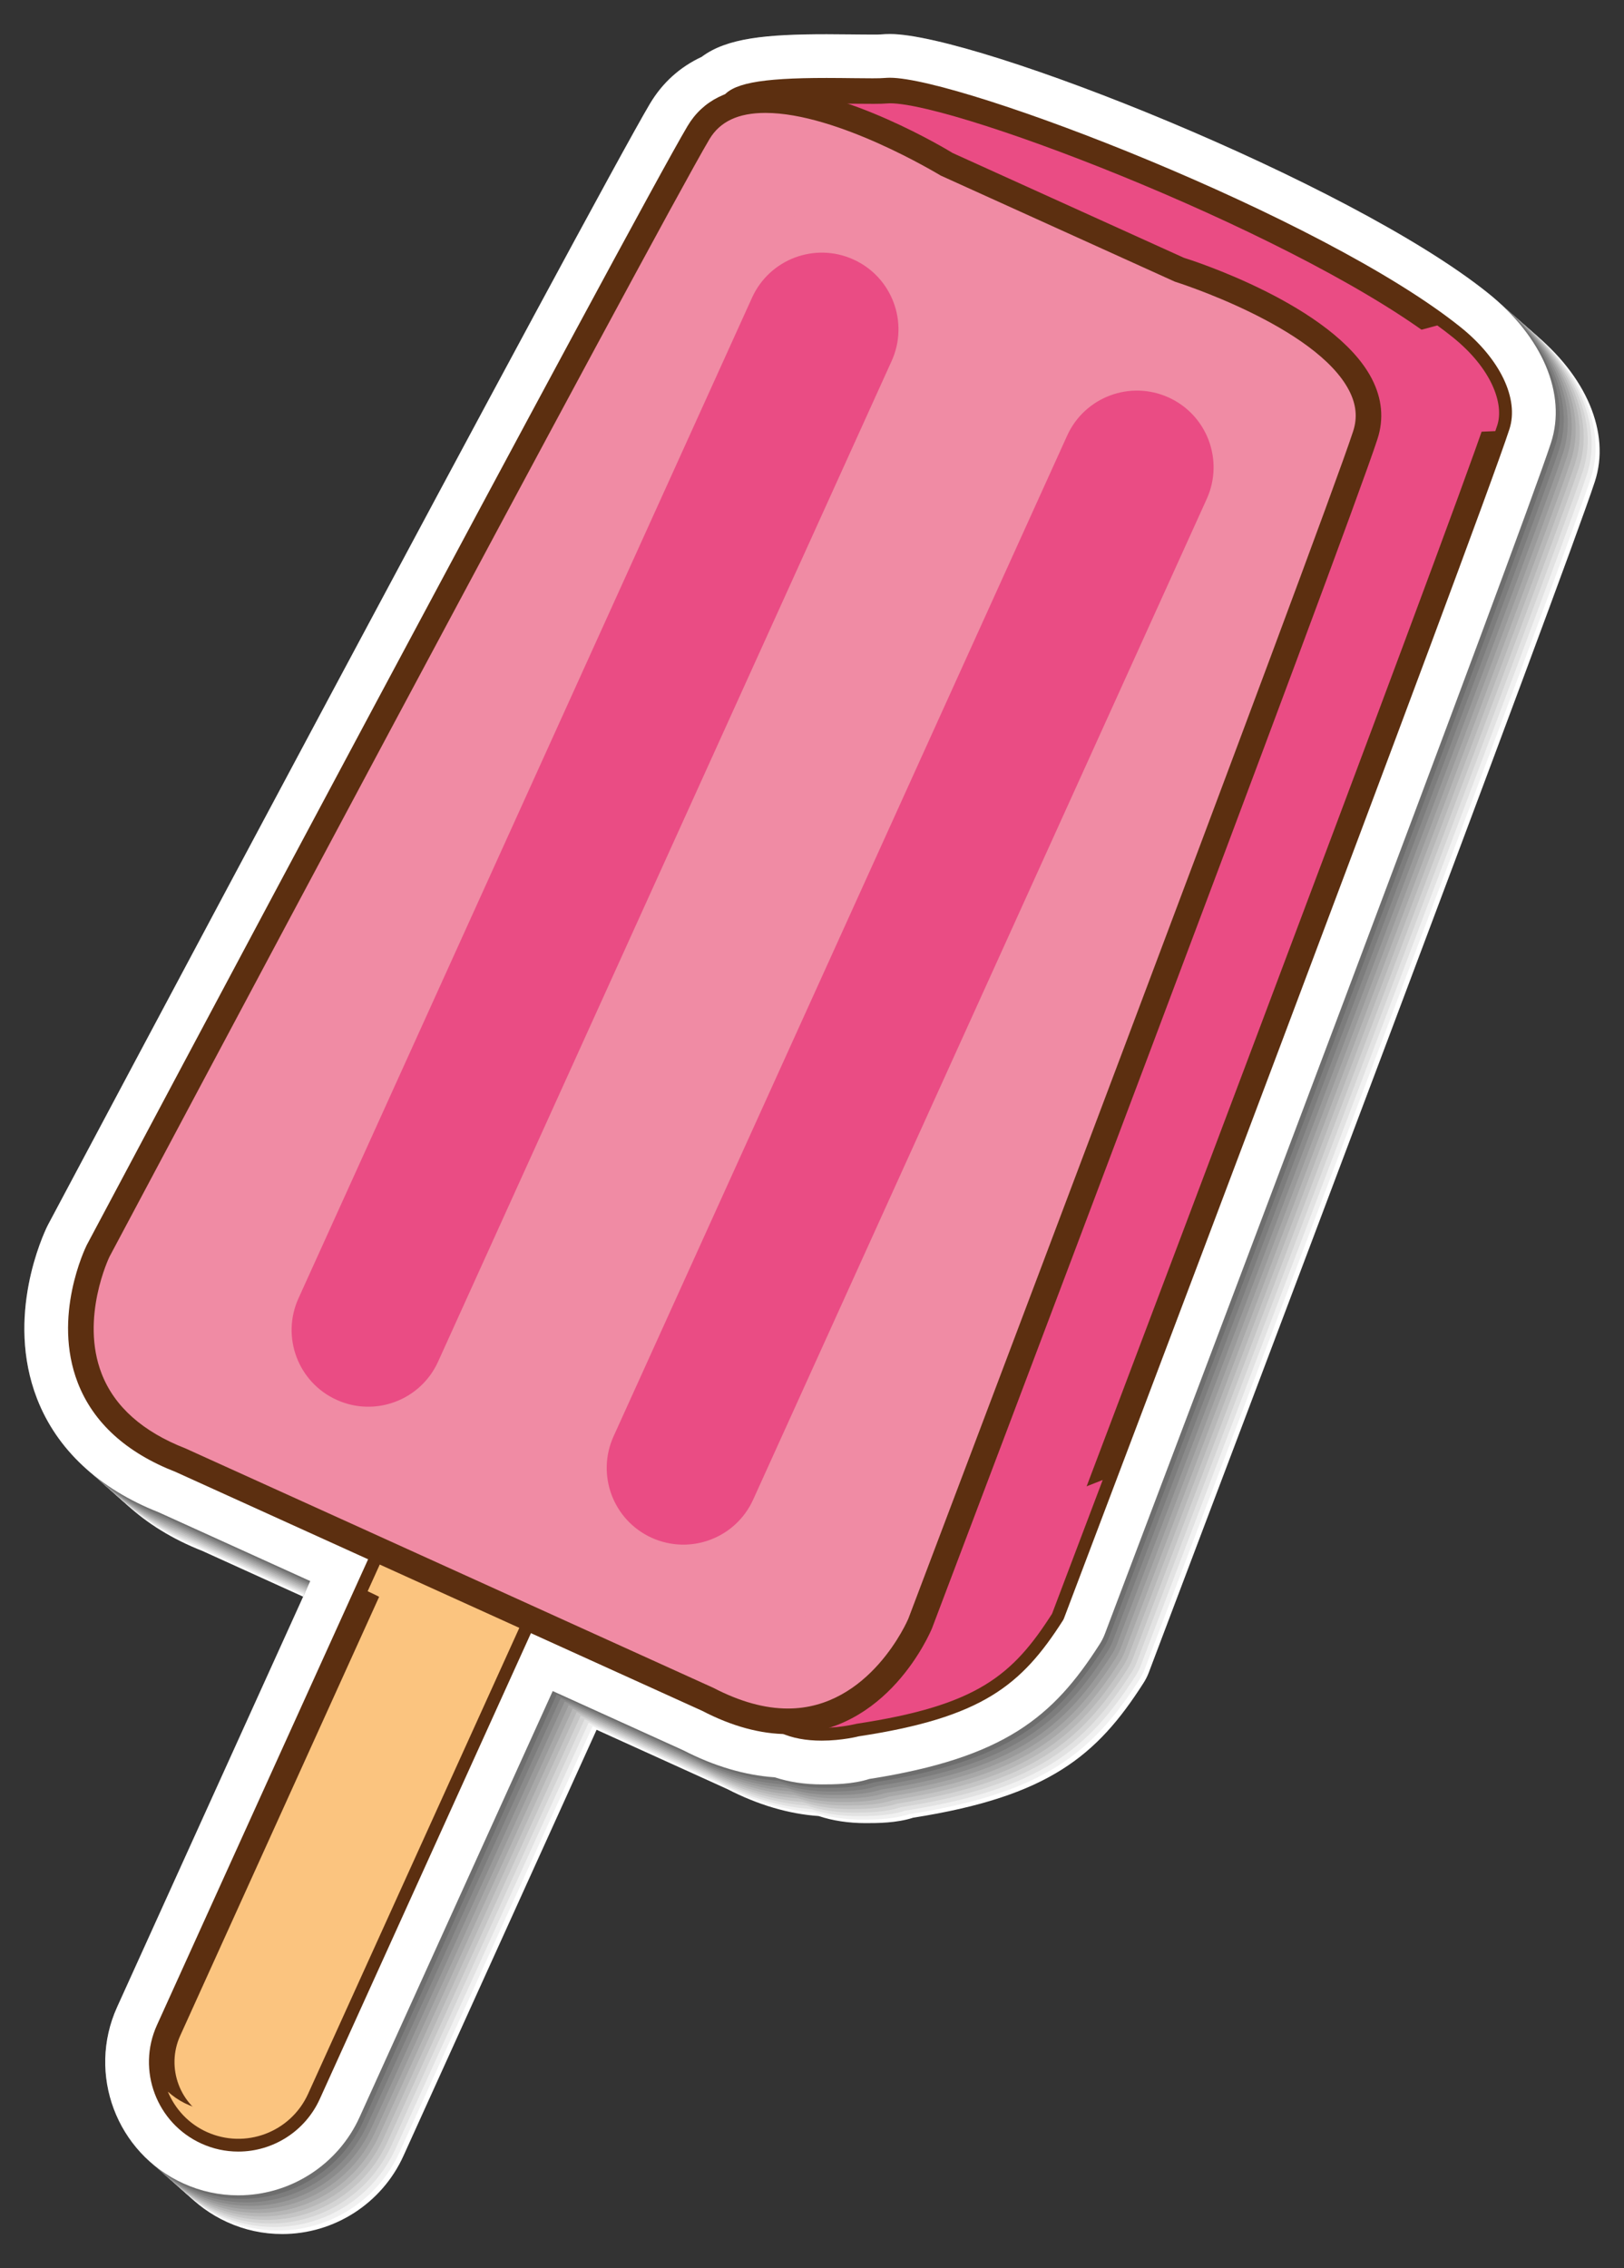 <?xml version="1.0" encoding="utf-8"?>
<!-- Generator: Adobe Illustrator 27.5.0, SVG Export Plug-In . SVG Version: 6.00 Build 0)  -->
<svg version="1.1" id="Layer_1" xmlns="http://www.w3.org/2000/svg" xmlns:xlink="http://www.w3.org/1999/xlink" x="0px" y="0px"
	 viewBox="0 0 180.115 251.449" style="enable-background:new 0 0 180.115 251.449;" xml:space="preserve">
<rect x="0" y="0" width="180.115" height="251.449" fill="#333333" stroke="none"/>
<g>
	<g>
		<path style="fill:#FFFFFF;" d="M66.168,191.772l14.461,6.558c3.429,1.767,6.842,2.775,10.162,3.005
			c1.577,0.521,3.324,0.785,5.206,0.785c1.294,0,3.427,0,5.285-0.602c15.011-2.349,20.402-6.893,25.526-14.91
			c0.247-0.379,0.451-0.783,0.603-1.186l0.171-0.452c7.654-20.199,46.004-121.467,49.302-131.583
			c1.758-5.387-0.931-11.758-7.015-16.625C154.481,24.44,113.131,8.065,103.57,8.065c-0.336,0-0.646,0.016-0.994,0.044
			c-0.209,0.017-0.514,0.019-0.887,0.019c-0.467-0.004-1.025-0.005-1.629-0.011l-0.782-0.008c-0.853-0.011-1.774-0.021-2.726-0.021
			c-6.718,0-11.084,0.422-13.862,2.508c-2.433,1.135-4.362,2.882-5.743,5.203c-5.976,10.054-66.14,123.119-66.743,124.257
			c-0.025,0.046-0.049,0.092-0.072,0.14c-0.491,0.999-4.696,10.03-1.161,19.149c2.181,5.633,6.841,9.988,13.481,12.602l16.821,7.631
			l-21.422,47.236c-3.358,7.413-0.06,16.18,7.351,19.543c1.928,0.875,3.978,1.319,6.095,1.319c5.787,0,11.068-3.404,13.452-8.673
			L66.168,191.772z"/>
		<path style="fill:#F1F1F1;" d="M65.726,191.382l14.461,6.557c3.429,1.767,6.842,2.776,10.162,3.006
			c1.577,0.521,3.324,0.784,5.206,0.784c1.294,0,3.427,0,5.285-0.602c15.011-2.348,20.376-6.909,25.526-14.909
			c0.245-0.381,0.451-0.784,0.601-1.186l0.172-0.454c7.654-20.197,46.004-121.466,49.301-131.583
			c1.759-5.387-0.93-11.756-7.015-16.624c-15.388-12.322-56.737-28.695-66.299-28.695c-0.336,0-0.645,0.014-0.993,0.043
			c-0.209,0.019-0.514,0.022-0.887,0.02c-0.468-0.003-1.025-0.007-1.629-0.012l-0.782-0.008c-0.853-0.01-1.775-0.02-2.726-0.02
			c-6.719,0-11.085,0.423-13.862,2.509c-2.434,1.135-4.362,2.88-5.743,5.203c-5.977,10.053-66.13,123.123-66.743,124.257
			c-0.025,0.044-0.05,0.092-0.073,0.138c-0.506,0.992-4.694,10.031-1.16,19.15c2.181,5.633,6.84,9.988,13.481,12.604l16.821,7.63
			l-21.422,47.235c-3.358,7.414-0.061,16.181,7.351,19.544c1.928,0.875,3.978,1.318,6.095,1.318c5.787,0,11.068-3.403,13.452-8.671
			L65.726,191.382z"/>
		<path style="fill:#E2E2E2;" d="M65.283,190.992l14.461,6.557c3.429,1.767,6.842,2.776,10.162,3.005
			c1.577,0.523,3.324,0.784,5.206,0.784c1.294,0,3.427,0,5.285-0.601c15.011-2.348,20.364-6.917,25.526-14.909
			c0.245-0.38,0.451-0.784,0.603-1.186l0.171-0.452c7.654-20.199,46.004-121.468,49.302-131.583
			c1.758-5.388-0.931-11.758-7.015-16.627C153.597,23.66,112.246,7.285,102.686,7.285c-0.336,0-0.646,0.016-0.994,0.044
			c-0.209,0.017-0.514,0.02-0.887,0.018c-0.467-0.002-1.025-0.006-1.629-0.012l-0.781-0.007c-0.853-0.011-1.775-0.022-2.727-0.022
			c-6.718,0-11.084,0.423-13.862,2.509c-2.433,1.134-4.362,2.882-5.743,5.203C70.086,25.073,9.928,138.142,9.319,139.276
			c-0.025,0.045-0.049,0.092-0.072,0.14c-0.495,0.997-4.695,10.03-1.161,19.149c2.181,5.633,6.841,9.988,13.481,12.602l16.821,7.631
			l-21.422,47.235c-3.358,7.414-0.061,16.182,7.351,19.544c1.928,0.876,3.979,1.32,6.095,1.32c5.787,0,11.068-3.406,13.452-8.673
			L65.283,190.992z"/>
		<path style="fill:#D4D4D4;" d="M64.84,190.601l14.461,6.558c3.429,1.767,6.843,2.775,10.162,3.005
			c1.578,0.521,3.325,0.785,5.206,0.785c1.294,0,3.428,0,5.286-0.602c15.011-2.349,20.377-6.91,25.526-14.909
			c0.245-0.381,0.45-0.784,0.603-1.186l0.171-0.454c7.654-20.198,46.003-121.467,49.301-131.582
			c1.759-5.387-0.93-11.758-7.015-16.626c-15.387-12.32-56.738-28.696-66.298-28.696c-0.337,0-0.646,0.016-0.994,0.044
			c-0.21,0.018-0.515,0.021-0.888,0.018c-0.467-0.001-1.025-0.004-1.628-0.01l-0.781-0.009c-0.854-0.011-1.776-0.021-2.728-0.021
			c-6.718,0-11.083,0.423-13.861,2.509C78.93,10.56,77,12.308,75.62,14.629C69.643,24.683,9.484,137.75,8.876,138.885
			c-0.025,0.046-0.048,0.092-0.072,0.141c-0.498,0.994-4.694,10.029-1.161,19.148c2.183,5.634,6.841,9.989,13.482,12.603
			l16.821,7.631l-21.422,47.236c-3.358,7.413-0.061,16.18,7.352,19.544c1.928,0.875,3.979,1.318,6.095,1.318
			c5.786,0,11.068-3.404,13.452-8.671L64.84,190.601z"/>
		<path style="fill:#C5C5C5;" d="M64.398,190.212l14.461,6.557c3.428,1.766,6.842,2.775,10.162,3.005
			c1.576,0.521,3.323,0.785,5.206,0.785c1.294,0,3.427,0,5.285-0.602c15.01-2.349,20.372-6.913,25.526-14.91
			c0.244-0.38,0.451-0.784,0.603-1.186l0.171-0.453c7.653-20.198,46.004-121.468,49.301-131.583
			c1.758-5.388-0.931-11.757-7.014-16.626c-15.388-12.32-56.738-28.694-66.299-28.694c-0.336,0-0.646,0.015-0.995,0.043
			c-0.208,0.018-0.514,0.022-0.886,0.02c-0.467-0.003-1.025-0.006-1.629-0.012L97.51,6.548c-0.852-0.011-1.775-0.021-2.726-0.021
			c-6.718,0-11.084,0.423-13.862,2.509c-2.433,1.135-4.362,2.881-5.744,5.203C69.201,24.292,9.043,137.36,8.434,138.495
			c-0.025,0.045-0.05,0.093-0.072,0.14c-0.486,1.001-4.695,10.03-1.161,19.15c2.181,5.632,6.841,9.987,13.482,12.603l16.821,7.63
			l-21.422,47.236c-3.358,7.412-0.061,16.181,7.35,19.543c1.929,0.875,3.98,1.318,6.097,1.318c5.785,0,11.067-3.404,13.451-8.671
			L64.398,190.212z"/>
		<path style="fill:#B7B7B7;" d="M63.956,189.821l14.46,6.557c3.43,1.767,6.843,2.776,10.163,3.005
			c1.577,0.523,3.324,0.784,5.205,0.784c1.295,0,3.428,0,5.286-0.6c15.011-2.35,20.356-6.923,25.525-14.91
			c0.246-0.38,0.452-0.783,0.604-1.186l0.171-0.452c7.654-20.199,46.003-121.468,49.302-131.583
			c1.758-5.388-0.931-11.758-7.015-16.626c-15.388-12.32-56.738-28.695-66.299-28.695c-0.336,0-0.646,0.015-0.994,0.044
			c-0.209,0.018-0.514,0.021-0.887,0.019c-0.467-0.002-1.025-0.006-1.629-0.011l-0.782-0.008c-0.853-0.012-1.774-0.021-2.726-0.021
			c-6.718,0-11.084,0.423-13.863,2.509c-2.432,1.135-4.361,2.882-5.742,5.202C68.759,23.902,8.604,136.973,7.992,138.105
			c-0.026,0.047-0.049,0.093-0.072,0.141c-0.495,0.997-4.695,10.029-1.162,19.149c2.183,5.633,6.842,9.988,13.482,12.603
			l16.821,7.63L15.64,224.862c-3.359,7.415-0.061,16.182,7.351,19.544c1.928,0.876,3.979,1.32,6.096,1.32
			c5.786,0,11.066-3.405,13.451-8.673L63.956,189.821z"/>
		<path style="fill:#A8A8A8;" d="M63.514,189.432l14.461,6.557c3.428,1.766,6.842,2.775,10.162,3.005
			c1.576,0.521,3.323,0.784,5.206,0.784c1.294,0,3.426,0,5.284-0.601c15.011-2.35,20.367-6.917,25.527-14.911
			c0.244-0.379,0.45-0.783,0.603-1.185l0.17-0.453c7.654-20.199,46.005-121.468,49.302-131.583
			c1.758-5.388-0.931-11.757-7.014-16.626c-15.388-12.32-56.739-28.694-66.299-28.694c-0.336,0-0.646,0.015-0.995,0.043
			c-0.208,0.017-0.514,0.02-0.887,0.019c-0.466-0.003-1.025-0.006-1.629-0.012l-0.78-0.008c-0.853-0.011-1.775-0.021-2.727-0.021
			c-6.718,0-11.085,0.421-13.862,2.508c-2.433,1.135-4.363,2.882-5.744,5.203C68.316,23.512,8.158,136.579,7.55,137.714
			c-0.025,0.046-0.05,0.093-0.072,0.141c-0.486,1-4.696,10.029-1.161,19.149c2.181,5.633,6.841,9.988,13.481,12.602l16.821,7.63
			l-21.422,47.236c-3.358,7.413-0.061,16.181,7.35,19.544c1.929,0.875,3.98,1.318,6.097,1.318c5.785,0,11.066-3.404,13.451-8.671
			L63.514,189.432z"/>
		<path style="fill:#9A9A9A;" d="M63.07,189.04l14.461,6.557c3.43,1.767,6.843,2.775,10.162,3.005
			c1.577,0.522,3.324,0.785,5.207,0.785c1.294,0,3.427,0,5.285-0.602c15.01-2.348,20.364-6.918,25.525-14.91
			c0.245-0.38,0.451-0.783,0.603-1.185l0.172-0.454c7.653-20.198,46.003-121.467,49.301-131.582
			c1.758-5.388-0.931-11.758-7.015-16.626c-15.388-12.321-56.738-28.695-66.299-28.695c-0.336,0-0.645,0.015-0.994,0.045
			c-0.209,0.017-0.513,0.019-0.887,0.018c-0.467-0.002-1.025-0.006-1.628-0.011l-0.782-0.007c-0.853-0.012-1.775-0.022-2.727-0.022
			c-6.718,0-11.083,0.422-13.862,2.509C77.16,9,75.23,10.745,73.85,13.067C67.873,23.121,7.715,136.189,7.106,137.324
			c-0.025,0.045-0.049,0.092-0.072,0.14c-0.491,0.999-4.694,10.03-1.161,19.149c2.182,5.633,6.841,9.989,13.481,12.604l16.821,7.629
			l-21.422,47.236c-3.358,7.413-0.061,16.182,7.351,19.544c1.93,0.875,3.979,1.318,6.096,1.318c5.787,0,11.067-3.404,13.452-8.671
			L63.07,189.04z"/>
		<path style="fill:#8B8B8B;" d="M62.628,188.649l14.461,6.559c3.429,1.766,6.843,2.774,10.163,3.003
			c1.576,0.522,3.323,0.786,5.206,0.786c1.295,0,3.426,0,5.284-0.601c15.011-2.35,20.364-6.919,25.526-14.911
			c0.245-0.38,0.451-0.783,0.604-1.187l0.17-0.451c7.654-20.2,46.004-121.468,49.302-131.583c1.758-5.388-0.931-11.759-7.015-16.627
			c-15.387-12.319-56.738-28.695-66.298-28.695c-0.336,0-0.646,0.016-0.995,0.044c-0.209,0.017-0.514,0.021-0.887,0.019
			C97.683,5.003,97.124,5,96.521,4.994l-0.781-0.008c-0.852-0.011-1.774-0.021-2.727-0.021c-6.717,0-11.084,0.422-13.862,2.508
			c-2.433,1.136-4.362,2.883-5.743,5.203C67.432,22.73,7.282,135.804,6.665,136.934c-0.025,0.046-0.05,0.092-0.073,0.14
			c-0.493,0.997-4.695,10.03-1.161,19.149c2.182,5.633,6.842,9.988,13.481,12.604l16.822,7.629l-21.422,47.236
			c-3.359,7.414-0.061,16.181,7.35,19.544c1.929,0.875,3.979,1.319,6.097,1.319c5.785,0,11.066-3.404,13.451-8.673L62.628,188.649z"
			/>
		<path style="fill:#7D7D7D;" d="M62.186,188.26l14.461,6.558c3.429,1.767,6.843,2.774,10.162,3.004
			c1.577,0.521,3.324,0.785,5.207,0.785c1.294,0,3.426,0,5.284-0.601c15.011-2.35,20.364-6.919,25.526-14.911
			c0.245-0.38,0.451-0.783,0.603-1.186l0.171-0.453c7.654-20.198,46.004-121.467,49.302-131.583
			c1.758-5.387-0.931-11.757-7.015-16.625C150.499,20.927,109.148,4.553,99.588,4.553c-0.336,0-0.646,0.015-0.994,0.044
			c-0.209,0.017-0.514,0.02-0.887,0.018c-0.467-0.002-1.025-0.006-1.629-0.012l-0.781-0.007c-0.853-0.01-1.775-0.021-2.727-0.021
			c-6.718,0-11.084,0.422-13.862,2.507c-2.433,1.136-4.362,2.882-5.743,5.204C66.988,22.34,6.835,135.411,6.222,136.544
			c-0.025,0.045-0.049,0.092-0.072,0.139c-0.494,0.997-4.695,10.031-1.161,19.15c2.182,5.632,6.841,9.987,13.481,12.602
			l16.821,7.631l-21.422,47.236c-3.358,7.413-0.061,16.181,7.351,19.543c1.929,0.875,3.979,1.319,6.096,1.319
			c5.786,0,11.067-3.404,13.452-8.672L62.186,188.26z"/>
		<path style="fill:#6E6E6E;" d="M61.743,187.869l14.461,6.557c3.429,1.767,6.843,2.775,10.162,3.005
			c1.577,0.523,3.324,0.785,5.208,0.785c1.293,0,3.425,0,5.283-0.602c15.011-2.348,20.364-6.917,25.526-14.909
			c0.245-0.38,0.451-0.784,0.603-1.187l0.171-0.453c7.654-20.198,46.004-121.467,49.302-131.582
			c1.758-5.388-0.931-11.757-7.015-16.626C150.057,20.536,108.706,4.162,99.146,4.162c-0.336,0-0.646,0.015-0.994,0.044
			c-0.209,0.018-0.514,0.021-0.887,0.019c-0.467-0.002-1.025-0.006-1.629-0.012l-0.781-0.007c-0.853-0.011-1.775-0.021-2.727-0.021
			c-6.718,0-11.084,0.423-13.862,2.509c-2.433,1.135-4.362,2.882-5.743,5.203C66.546,21.951,6.379,135.013,5.779,136.153
			c-0.025,0.045-0.049,0.092-0.072,0.139c-0.494,0.998-4.695,10.031-1.16,19.15c2.181,5.633,6.84,9.988,13.48,12.603l16.821,7.631
			l-21.422,47.235c-3.357,7.413-0.06,16.181,7.351,19.543c1.929,0.876,3.979,1.319,6.096,1.319c5.786,0,11.067-3.404,13.452-8.672
			L61.743,187.869z"/>
		<path style="fill:#606060;" d="M61.301,187.479l14.461,6.558c3.429,1.767,6.843,2.775,10.162,3.005
			c1.577,0.521,3.324,0.785,5.207,0.785c1.294,0,3.426,0,5.284-0.602c15.011-2.349,20.402-6.894,25.526-14.91
			c0.247-0.379,0.451-0.783,0.603-1.187l0.171-0.452c7.654-20.199,46.004-121.467,49.302-131.583
			c1.758-5.387-0.931-11.758-7.015-16.625C149.614,20.146,108.264,3.772,98.703,3.772c-0.336,0-0.646,0.016-0.994,0.044
			c-0.209,0.018-0.514,0.019-0.887,0.019c-0.467-0.004-1.025-0.005-1.629-0.011l-0.781-0.008c-0.853-0.011-1.775-0.02-2.727-0.02
			c-6.718,0-11.084,0.422-13.862,2.508c-2.433,1.135-4.362,2.882-5.743,5.203C66.104,21.56,5.941,134.625,5.337,135.763
			c-0.025,0.046-0.049,0.092-0.072,0.14c-0.491,0.999-4.695,10.03-1.161,19.149c2.182,5.633,6.841,9.988,13.481,12.603l16.821,7.631
			l-21.422,47.236c-3.358,7.413-0.06,16.18,7.351,19.543c1.929,0.875,3.979,1.319,6.096,1.319c5.786,0,11.067-3.404,13.452-8.673
			L61.301,187.479z"/>
	</g>
	<path style="fill:#FFFFFF;" d="M61.301,187.479l14.461,6.558c3.429,1.767,6.843,2.775,10.162,3.005
		c1.577,0.521,3.324,0.785,5.207,0.785c1.294,0,3.426,0,5.284-0.602c15.011-2.349,20.402-6.894,25.526-14.91
		c0.247-0.379,0.451-0.783,0.603-1.187l0.171-0.452c7.654-20.199,46.004-121.467,49.302-131.583
		c1.758-5.387-0.931-11.758-7.015-16.625C149.614,20.146,108.264,3.772,98.703,3.772c-0.336,0-0.646,0.016-0.994,0.044
		c-0.209,0.018-0.514,0.019-0.887,0.019c-0.467-0.004-1.025-0.005-1.629-0.011l-0.781-0.008c-0.853-0.011-1.775-0.02-2.727-0.02
		c-6.718,0-11.084,0.422-13.862,2.508c-2.433,1.135-4.362,2.882-5.743,5.203C66.104,21.56,5.941,134.625,5.337,135.763
		c-0.025,0.046-0.049,0.092-0.072,0.14c-0.491,0.999-4.695,10.03-1.161,19.149c2.182,5.633,6.841,9.988,13.481,12.603l16.821,7.631
		l-21.422,47.236c-3.358,7.413-0.06,16.18,7.351,19.543c1.929,0.875,3.979,1.319,6.096,1.319c5.786,0,11.067-3.404,13.452-8.673
		L61.301,187.479z"/>
	<g>
		<g>
			<path style="fill:#FBC47F;" d="M34.175,232.123c-1.938,4.28-6.974,6.172-11.249,4.234l0,0c-4.274-1.938-6.167-6.976-4.23-11.25
				l50.309-110.942c1.938-4.275,6.972-6.167,11.248-4.229l0,0c4.276,1.938,6.171,6.976,4.23,11.246L34.175,232.123z"/>
			<path style="fill:#5C2F10;" d="M26.431,238.533c-1.416,0-2.793-0.296-4.091-0.886c-4.977-2.258-7.193-8.145-4.937-13.125
				L67.714,113.58c1.603-3.536,5.149-5.826,9.033-5.826c1.415,0,2.791,0.302,4.091,0.892c2.411,1.09,4.253,3.062,5.185,5.539
				c0.933,2.476,0.846,5.175-0.25,7.581L35.465,232.709C33.862,236.249,30.316,238.533,26.431,238.533z M76.747,110.59
				c-2.775,0-5.309,1.633-6.456,4.16L19.983,225.691c-1.61,3.557-0.028,7.763,3.527,9.373c0.927,0.424,1.91,0.636,2.92,0.636
				c2.775,0,5.308-1.632,6.456-4.156l50.308-110.947c0.782-1.722,0.845-3.645,0.178-5.416c-0.667-1.771-1.983-3.175-3.705-3.958
				C78.738,110.805,77.757,110.59,76.747,110.59z"/>
		</g>
		<path style="fill:#FBC47F;" d="M80.252,109.936c-4.276-1.938-9.31-0.046-11.248,4.229L40.777,176.41
			c4.778,2.234,8.398,4.547,6.847,10.969c-2.629,10.909-8.078,21.563-12.746,31.734C32.907,223.41,30,235.188,22.763,233.91
			c-1.681-0.3-3.035-1.023-4.146-2.02c0.8,1.91,2.274,3.546,4.309,4.467c4.275,1.938,9.312,0.046,11.249-4.234l50.308-110.941
			C86.423,116.911,84.528,111.873,80.252,109.936z"/>
		<g>
			<path style="fill:#EA4C84;" d="M98.288,10.057c-2.604,0.235-15.67-0.689-17.03,1.598C75.435,21.457,25.524,137.57,25.524,137.57
				s-8.159,16.469,9.168,23.226l20.349,9.229c1.739,0.787,22.085,16.245,32.156,20.812c3.217,1.456,7.812,0.268,7.812,0.268
				c13.351-2.024,17.285-5.335,21.675-12.199c0,0,45.844-120.917,49.377-131.754c0.775-2.384-0.631-6.314-4.975-9.793
				C145.655,25.003,104.966,9.452,98.288,10.057z"/>
			<path style="fill:#5C2F10;" d="M91.131,192.976L91.131,192.976c-1.751,0-3.272-0.284-4.519-0.85
				c-7.233-3.281-19.461-11.93-26.767-17.1c-2.538-1.795-4.935-3.493-5.394-3.714l-20.346-9.226
				c-5.46-2.129-9.131-5.463-10.846-9.884c-2.848-7.358,0.836-14.942,0.996-15.261c2.005-4.677,49.979-116.244,55.787-126.014
				c0.986-1.664,4.142-2.284,11.642-2.284c1.05,0,2.065,0.014,2.985,0.024c1.565,0.016,2.861,0.036,3.492-0.024
				c0.165-0.014,0.345-0.022,0.54-0.022c7.909,0,47.935,15.353,63.268,27.632c4.399,3.519,6.534,7.967,5.436,11.334
				c-3.503,10.746-47.526,126.882-49.398,131.822c-0.034,0.091-0.077,0.175-0.131,0.257c-4.602,7.2-8.967,10.762-22.658,12.834
				h0.004C95.249,192.501,93.375,192.976,91.131,192.976z M91.686,11.477c-7.626,0-9.015,0.743-9.261,0.969
				c-5.659,9.542-55.101,124.522-55.599,125.683c-0.064,0.135-3.321,6.889-0.915,13.07c1.417,3.642,4.545,6.425,9.297,8.275
				l20.419,9.26c0.61,0.276,2.141,1.352,5.854,3.981c7.224,5.107,19.313,13.659,26.302,16.827c0.877,0.399,2.004,0.602,3.348,0.602
				l0,0c1.889,0,3.506-0.412,3.523-0.415c13.332-2.026,16.738-5.206,20.759-11.467c1.784-4.715,45.872-121.035,49.299-131.555
				c0.595-1.824-0.762-5.242-4.513-8.247c-14.987-11.998-53.861-27.007-61.496-27.007c-0.103,0-0.199,0.004-0.286,0.014
				c-0.689,0.063-2.056,0.049-3.778,0.032C93.729,11.491,92.726,11.477,91.686,11.477z"/>
		</g>
		<path style="fill:#EA4C84;" d="M132.325,44.727c-3.438,1.446-8.959,3.188-12.673,5.655c9.067,2.092,19.336-1.068,28.403-1.659
			c5.93-0.387,11.855-0.707,17.789-0.927c0.08-0.244,0.155-0.463,0.216-0.646c0.775-2.384-0.631-6.314-4.975-9.793
			c-0.526-0.422-1.091-0.85-1.677-1.277c-4.342,1.198-8.735,2.238-13.097,3.553C141.554,41.063,136.904,42.799,132.325,44.727z"/>
		<path style="fill:#EA4C84;" d="M95.062,175.27c-6.393,2.891-12.651,6.063-18.925,9.202c4.091,2.641,8.039,4.994,11.06,6.364
			c3.217,1.456,7.812,0.268,7.812,0.268c13.351-2.024,17.285-5.335,21.675-12.199c0,0,2.177-5.738,5.617-14.828
			C113.162,167.666,104.01,171.229,95.062,175.27z"/>
		<g>
			<path style="fill:#F08BA4;" d="M130.723,29.876l-25.798-11.697c0,0-21.634-13.266-27.46-3.469
				c-5.827,9.803-66.579,123.958-66.579,123.958s-8.16,16.472,9.17,23.229c0,0,35.831,16.247,38.127,17.287l-17.776-8.061
				c2.294,1.045,38.127,17.29,38.127,17.29c16.498,8.583,23.514-8.408,23.514-8.408s45.844-120.918,49.375-131.757
				C154.957,37.406,130.723,29.876,130.723,29.876z"/>
			<path style="fill:#5C2F10;" d="M87.379,192.251h-0.002c-3.008,0-6.204-0.866-9.497-2.58l-20.247-9.18
				c-0.013-0.008-0.024-0.011-0.035-0.018l-17.776-8.06c-0.014-0.006-0.029-0.014-0.044-0.019l-20.306-9.211
				c-5.462-2.124-9.134-5.462-10.847-9.884c-2.849-7.354,0.836-14.94,0.993-15.261c2.499-4.698,60.853-114.335,66.631-124.056
				c1.695-2.852,4.604-4.297,8.645-4.297c8.793,0,20.287,6.985,20.771,7.282l25.643,11.615c0.518,0.15,16.607,5.229,20.838,13.406
				c1.141,2.21,1.353,4.466,0.623,6.694c-3.501,10.75-47.525,126.883-49.395,131.821C103.161,181.022,98.396,192.251,87.379,192.251
				z M58.795,177.907l20.324,9.215c2.953,1.535,5.708,2.294,8.258,2.294c9.109,0.005,13.321-9.855,13.362-9.951
				c0.441-1.17,45.855-120.975,49.336-131.655c0.492-1.507,0.345-2.984-0.449-4.517c-3.688-7.135-19.167-12.018-19.324-12.066
				l-25.963-11.76c-0.267-0.15-11.456-6.949-19.445-6.949c-3.014,0-5.043,0.954-6.212,2.915
				c-5.742,9.661-65.938,122.762-66.544,123.902c-0.013,0.028-3.267,6.785-0.863,12.962c1.417,3.642,4.545,6.427,9.294,8.28
				l20.404,9.247c0,0,0.014,0.008,0.018,0.01l17.771,8.057C58.771,177.895,58.783,177.903,58.795,177.907z"/>
		</g>
		<path style="fill:#EA4C84;" d="M48.585,150.964c-1.94,4.274-6.978,6.171-11.252,4.229l0,0c-4.275-1.938-6.17-6.973-4.23-11.251
			L83.408,33c1.938-4.274,6.975-6.171,11.25-4.229l0,0c4.277,1.938,6.167,6.976,4.232,11.249L48.585,150.964z"/>
		<path style="fill:#EA4C84;" d="M83.531,166.257c-1.939,4.275-6.976,6.167-11.251,4.229l0,0c-4.274-1.939-6.169-6.976-4.23-11.25
			l50.307-110.943c1.937-4.274,6.976-6.166,11.25-4.229l0,0c4.274,1.938,6.169,6.975,4.23,11.251L83.531,166.257z"/>
		<path style="fill:#F08BA4;" d="M29.982,107.909l43.836-79.769c0,0,6.928-15.741,16.37-11.648
			c9.442,4.091,45.325,18.57,45.325,18.57s4.092,4.093,0,4.409c-4.092,0.314-42.867-15.428-42.867-15.428s-9.841-1.966-15.128,6.381
			c-7.108,11.22-44.306,75.584-44.306,75.584S27.946,111.613,29.982,107.909z"/>
		<path style="fill:#F08BA4;" d="M58.868,175.457l21.503,10.702c0,0,11.862,3.689,16.901-6.338
			c5.034-10.028,9.757-26.321,9.757-26.321s-5-2.594-7.381,4.33c-2.376,6.926-8.056,23.95-16.225,24.868
			C75.252,183.612,50.993,167.852,58.868,175.457z"/>
		<path style="fill:#FBC47F;" d="M41.634,183.167l-20.538,44.381C21.096,227.548,38.802,199.691,41.634,183.167z"/>
	</g>
</g>
</svg>
